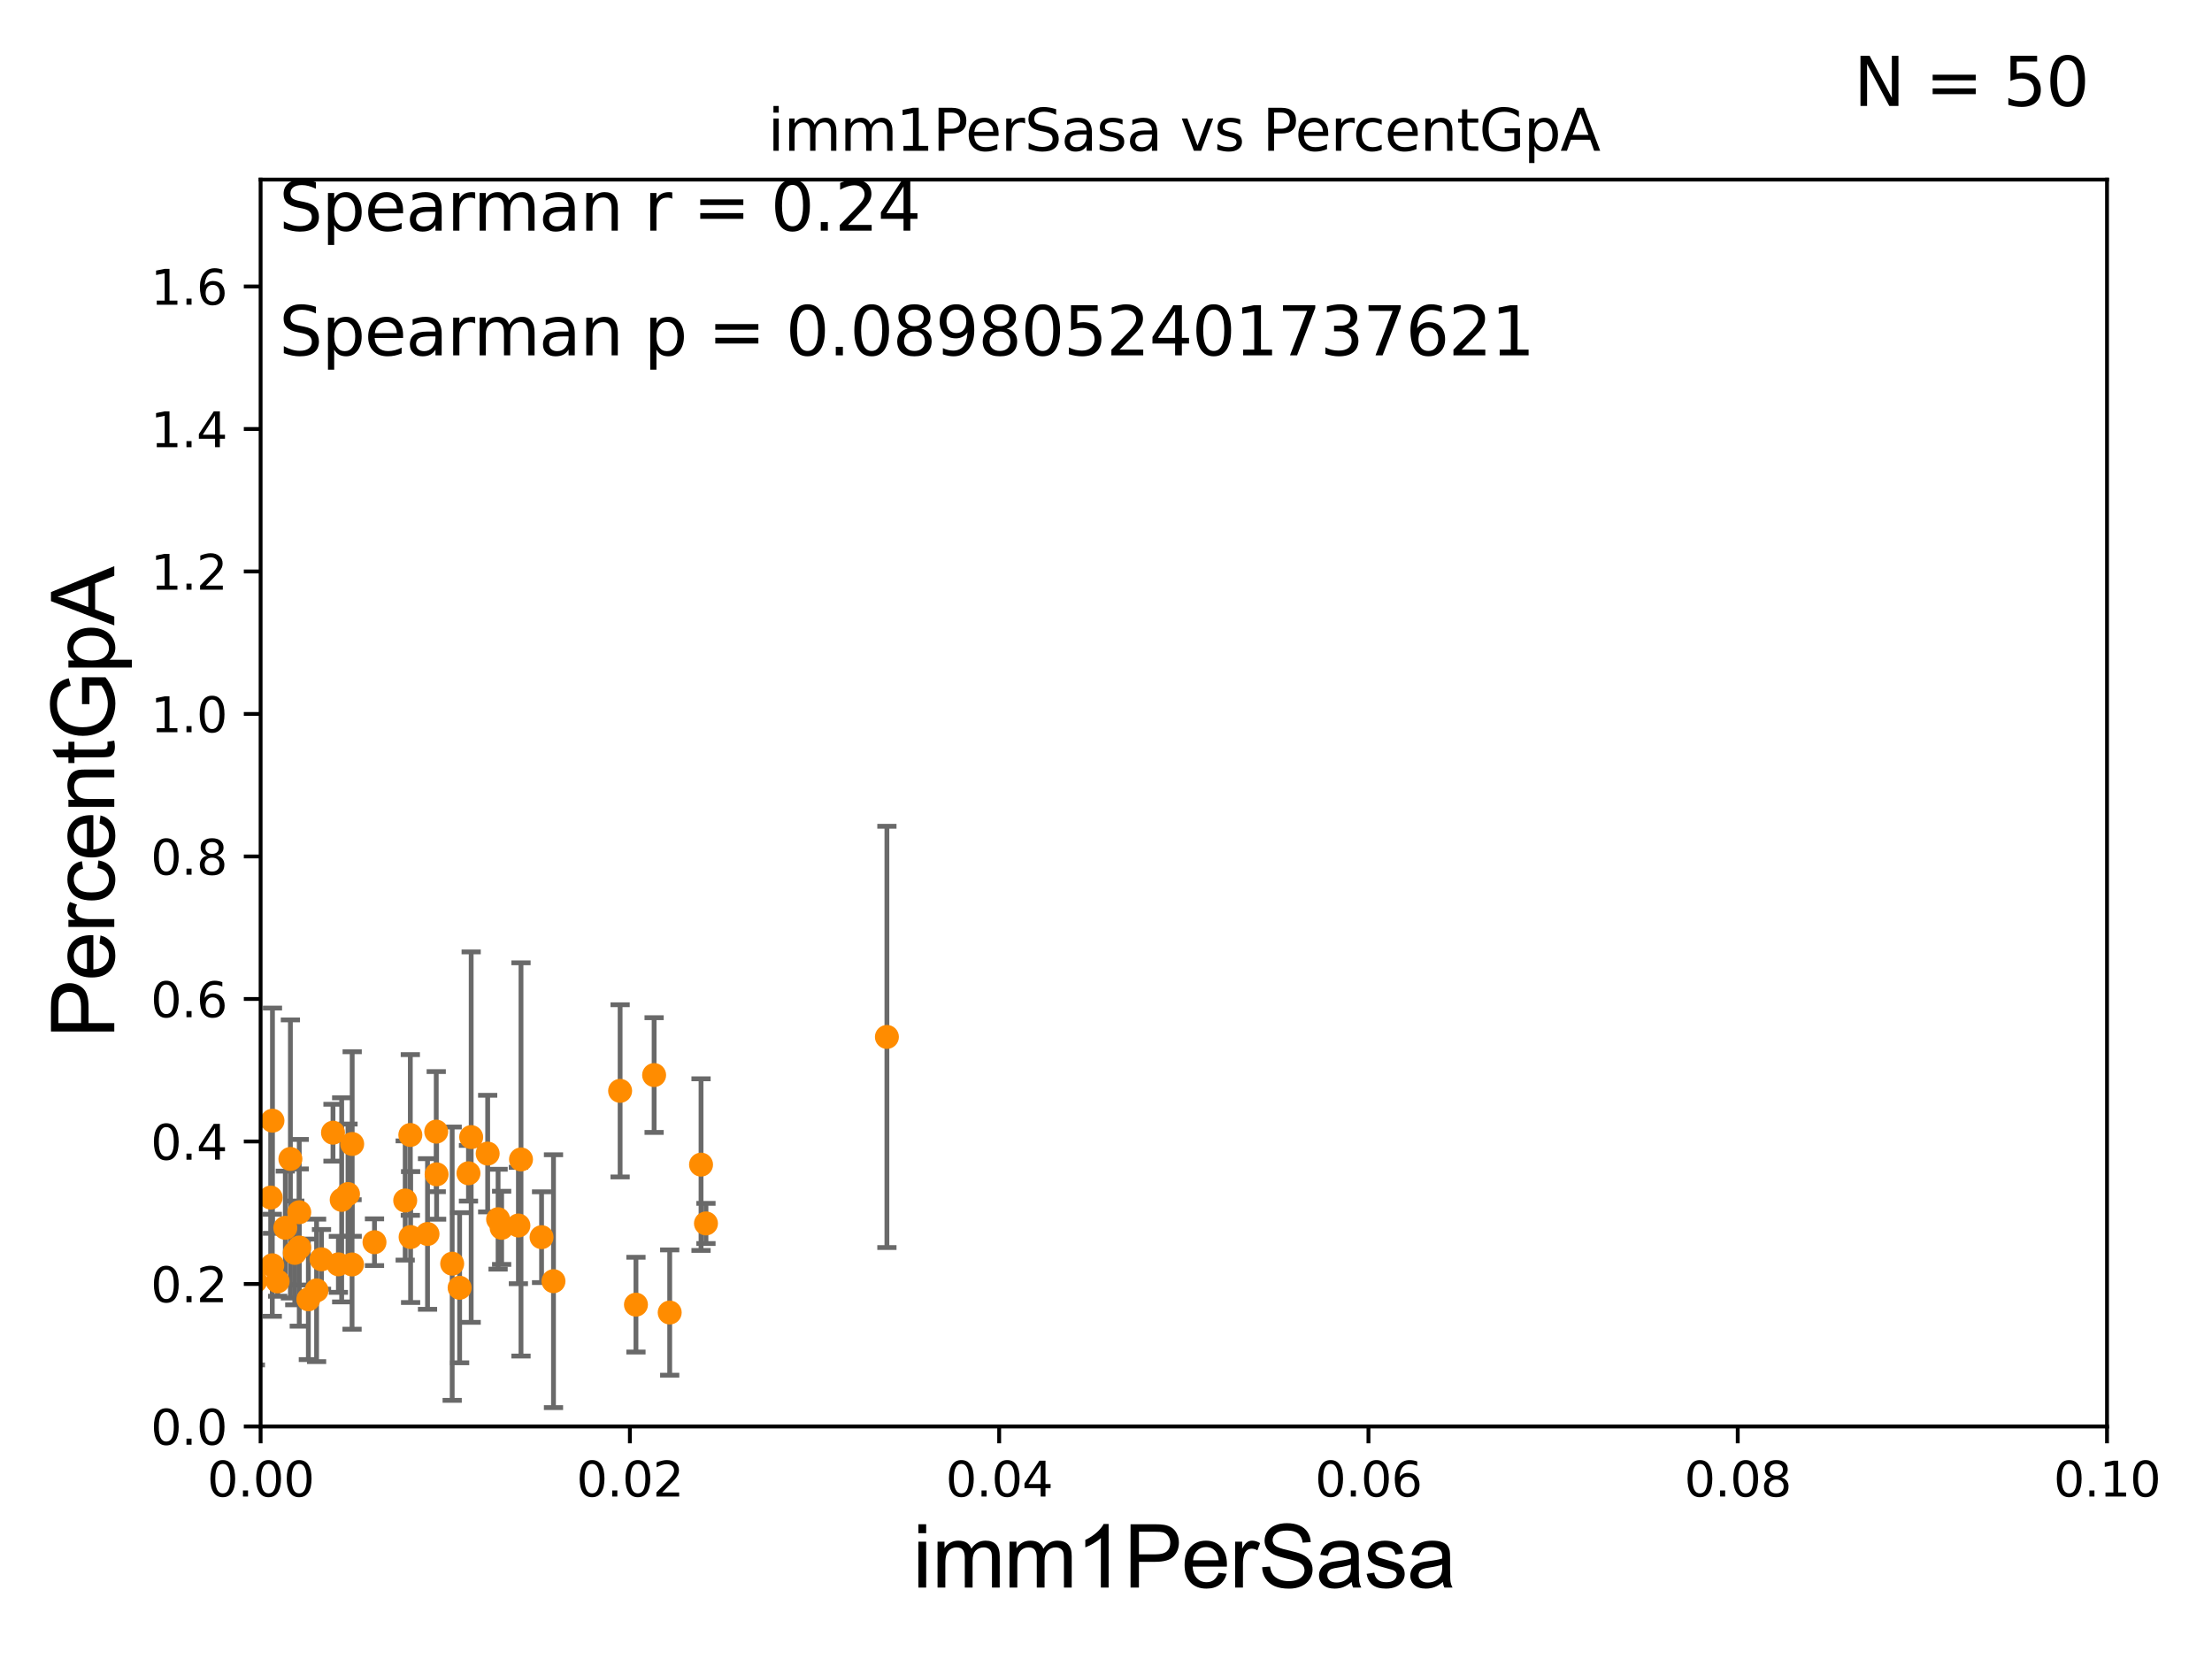<?xml version="1.0" encoding="utf-8" standalone="no"?>
<!DOCTYPE svg PUBLIC "-//W3C//DTD SVG 1.1//EN"
  "http://www.w3.org/Graphics/SVG/1.1/DTD/svg11.dtd">
<svg xmlns:xlink="http://www.w3.org/1999/xlink" width="460.8pt" height="345.6pt" viewBox="0 0 460.8 345.6" xmlns="http://www.w3.org/2000/svg" version="1.1">
 <defs>
  <style type="text/css">*{stroke-linejoin: round; stroke-linecap: butt}</style>
 </defs>
 <g id="figure_1">
  <g id="patch_1">
   <path d="M 0 345.6 
L 460.8 345.6 
L 460.8 0 
L 0 0 
z
" style="fill: #ffffff"/>
  </g>
  <g id="axes_1">
   <g id="patch_2">
    <path d="M 54.29 297.16 
L 438.93 297.16 
L 438.93 37.411 
L 54.29 37.411 
z
" style="fill: #ffffff"/>
   </g>
   <g id="PathCollection_1">
    <defs>
     <path id="me526d79bc1" d="M 0 1.118 
C 0.297 1.118 0.581 1 0.791 0.791 
C 1 0.581 1.118 0.297 1.118 0 
C 1.118 -0.297 1 -0.581 0.791 -0.791 
C 0.581 -1 0.297 -1.118 0 -1.118 
C -0.297 -1.118 -0.581 -1 -0.791 -0.791 
C -1 -0.581 -1.118 -0.297 -1.118 0 
C -1.118 0.297 -1 0.581 -0.791 0.791 
C -0.581 1 -0.297 1.118 0 1.118 
z
" style="stroke: #ff8c00"/>
    </defs>
    <g clip-path="url(#p52e0681079)">
     <use xlink:href="#me526d79bc1" x="73.341" y="263.409" style="fill: #ff8c00; stroke: #ff8c00"/>
     <use xlink:href="#me526d79bc1" x="146.039" y="242.612" style="fill: #ff8c00; stroke: #ff8c00"/>
     <use xlink:href="#me526d79bc1" x="139.511" y="273.424" style="fill: #ff8c00; stroke: #ff8c00"/>
     <use xlink:href="#me526d79bc1" x="95.75" y="268.263" style="fill: #ff8c00; stroke: #ff8c00"/>
     <use xlink:href="#me526d79bc1" x="147.065" y="254.865" style="fill: #ff8c00; stroke: #ff8c00"/>
     <use xlink:href="#me526d79bc1" x="85.535" y="257.701" style="fill: #ff8c00; stroke: #ff8c00"/>
     <use xlink:href="#me526d79bc1" x="129.182" y="227.243" style="fill: #ff8c00; stroke: #ff8c00"/>
     <use xlink:href="#me526d79bc1" x="136.264" y="223.955" style="fill: #ff8c00; stroke: #ff8c00"/>
     <use xlink:href="#me526d79bc1" x="112.818" y="257.728" style="fill: #ff8c00; stroke: #ff8c00"/>
     <use xlink:href="#me526d79bc1" x="107.992" y="255.294" style="fill: #ff8c00; stroke: #ff8c00"/>
     <use xlink:href="#me526d79bc1" x="104.501" y="255.778" style="fill: #ff8c00; stroke: #ff8c00"/>
     <use xlink:href="#me526d79bc1" x="132.481" y="271.784" style="fill: #ff8c00; stroke: #ff8c00"/>
     <use xlink:href="#me526d79bc1" x="101.591" y="240.315" style="fill: #ff8c00; stroke: #ff8c00"/>
     <use xlink:href="#me526d79bc1" x="90.954" y="244.636" style="fill: #ff8c00; stroke: #ff8c00"/>
     <use xlink:href="#me526d79bc1" x="184.758" y="216.01" style="fill: #ff8c00; stroke: #ff8c00"/>
     <use xlink:href="#me526d79bc1" x="85.479" y="236.438" style="fill: #ff8c00; stroke: #ff8c00"/>
     <use xlink:href="#me526d79bc1" x="73.367" y="238.315" style="fill: #ff8c00; stroke: #ff8c00"/>
     <use xlink:href="#me526d79bc1" x="65.95" y="268.808" style="fill: #ff8c00; stroke: #ff8c00"/>
     <use xlink:href="#me526d79bc1" x="66.974" y="262.338" style="fill: #ff8c00; stroke: #ff8c00"/>
     <use xlink:href="#me526d79bc1" x="53.199" y="266.898" style="fill: #ff8c00; stroke: #ff8c00"/>
     <use xlink:href="#me526d79bc1" x="89.061" y="257.063" style="fill: #ff8c00; stroke: #ff8c00"/>
     <use xlink:href="#me526d79bc1" x="84.411" y="250.087" style="fill: #ff8c00; stroke: #ff8c00"/>
     <use xlink:href="#me526d79bc1" x="56.387" y="249.472" style="fill: #ff8c00; stroke: #ff8c00"/>
     <use xlink:href="#me526d79bc1" x="64.235" y="270.673" style="fill: #ff8c00; stroke: #ff8c00"/>
     <use xlink:href="#me526d79bc1" x="78.013" y="258.775" style="fill: #ff8c00; stroke: #ff8c00"/>
     <use xlink:href="#me526d79bc1" x="103.762" y="253.982" style="fill: #ff8c00; stroke: #ff8c00"/>
     <use xlink:href="#me526d79bc1" x="51.763" y="261.073" style="fill: #ff8c00; stroke: #ff8c00"/>
     <use xlink:href="#me526d79bc1" x="50.671" y="265.953" style="fill: #ff8c00; stroke: #ff8c00"/>
     <use xlink:href="#me526d79bc1" x="108.535" y="241.53" style="fill: #ff8c00; stroke: #ff8c00"/>
     <use xlink:href="#me526d79bc1" x="57.843" y="266.934" style="fill: #ff8c00; stroke: #ff8c00"/>
     <use xlink:href="#me526d79bc1" x="42.654" y="256.614" style="fill: #ff8c00; stroke: #ff8c00"/>
     <use xlink:href="#me526d79bc1" x="115.302" y="266.894" style="fill: #ff8c00; stroke: #ff8c00"/>
     <use xlink:href="#me526d79bc1" x="60.496" y="241.432" style="fill: #ff8c00; stroke: #ff8c00"/>
     <use xlink:href="#me526d79bc1" x="97.591" y="244.413" style="fill: #ff8c00; stroke: #ff8c00"/>
     <use xlink:href="#me526d79bc1" x="61.405" y="261.002" style="fill: #ff8c00; stroke: #ff8c00"/>
     <use xlink:href="#me526d79bc1" x="72.495" y="248.742" style="fill: #ff8c00; stroke: #ff8c00"/>
     <use xlink:href="#me526d79bc1" x="51.821" y="243.11" style="fill: #ff8c00; stroke: #ff8c00"/>
     <use xlink:href="#me526d79bc1" x="94.199" y="263.249" style="fill: #ff8c00; stroke: #ff8c00"/>
     <use xlink:href="#me526d79bc1" x="34.38" y="255.321" style="fill: #ff8c00; stroke: #ff8c00"/>
     <use xlink:href="#me526d79bc1" x="70.493" y="263.384" style="fill: #ff8c00; stroke: #ff8c00"/>
     <use xlink:href="#me526d79bc1" x="38.828" y="265.912" style="fill: #ff8c00; stroke: #ff8c00"/>
     <use xlink:href="#me526d79bc1" x="62.34" y="252.533" style="fill: #ff8c00; stroke: #ff8c00"/>
     <use xlink:href="#me526d79bc1" x="56.722" y="263.577" style="fill: #ff8c00; stroke: #ff8c00"/>
     <use xlink:href="#me526d79bc1" x="71.179" y="249.955" style="fill: #ff8c00; stroke: #ff8c00"/>
     <use xlink:href="#me526d79bc1" x="59.439" y="255.774" style="fill: #ff8c00; stroke: #ff8c00"/>
     <use xlink:href="#me526d79bc1" x="90.876" y="235.74" style="fill: #ff8c00; stroke: #ff8c00"/>
     <use xlink:href="#me526d79bc1" x="62.345" y="259.885" style="fill: #ff8c00; stroke: #ff8c00"/>
     <use xlink:href="#me526d79bc1" x="69.369" y="235.96" style="fill: #ff8c00; stroke: #ff8c00"/>
     <use xlink:href="#me526d79bc1" x="98.155" y="236.878" style="fill: #ff8c00; stroke: #ff8c00"/>
     <use xlink:href="#me526d79bc1" x="56.76" y="233.459" style="fill: #ff8c00; stroke: #ff8c00"/>
    </g>
   </g>
   <g id="matplotlib.axis_1">
    <g id="xtick_1">
     <g id="line2d_1">
      <defs>
       <path id="m7f3e1b11db" d="M 0 0 
L 0 3.5 
" style="stroke: #000000; stroke-width: 0.8"/>
      </defs>
      <g>
       <use xlink:href="#m7f3e1b11db" x="54.29" y="297.16" style="stroke: #000000; stroke-width: 0.8"/>
      </g>
     </g>
     <g id="text_1">
      <!-- 0.00 -->
      <g transform="translate(43.157 311.758)scale(0.1 -0.1)">
       <defs>
        <path id="DejaVuSans-30" d="M 2034 4250 
Q 1547 4250 1301 3770 
Q 1056 3291 1056 2328 
Q 1056 1369 1301 889 
Q 1547 409 2034 409 
Q 2525 409 2770 889 
Q 3016 1369 3016 2328 
Q 3016 3291 2770 3770 
Q 2525 4250 2034 4250 
z
M 2034 4750 
Q 2819 4750 3233 4129 
Q 3647 3509 3647 2328 
Q 3647 1150 3233 529 
Q 2819 -91 2034 -91 
Q 1250 -91 836 529 
Q 422 1150 422 2328 
Q 422 3509 836 4129 
Q 1250 4750 2034 4750 
z
" transform="scale(0.016)"/>
        <path id="DejaVuSans-2e" d="M 684 794 
L 1344 794 
L 1344 0 
L 684 0 
L 684 794 
z
" transform="scale(0.016)"/>
       </defs>
       <use xlink:href="#DejaVuSans-30"/>
       <use xlink:href="#DejaVuSans-2e" x="63.623"/>
       <use xlink:href="#DejaVuSans-30" x="95.41"/>
       <use xlink:href="#DejaVuSans-30" x="159.033"/>
      </g>
     </g>
    </g>
    <g id="xtick_2">
     <g id="line2d_2">
      <g>
       <use xlink:href="#m7f3e1b11db" x="131.218" y="297.16" style="stroke: #000000; stroke-width: 0.8"/>
      </g>
     </g>
     <g id="text_2">
      <!-- 0.02 -->
      <g transform="translate(120.085 311.758)scale(0.1 -0.1)">
       <defs>
        <path id="DejaVuSans-32" d="M 1228 531 
L 3431 531 
L 3431 0 
L 469 0 
L 469 531 
Q 828 903 1448 1529 
Q 2069 2156 2228 2338 
Q 2531 2678 2651 2914 
Q 2772 3150 2772 3378 
Q 2772 3750 2511 3984 
Q 2250 4219 1831 4219 
Q 1534 4219 1204 4116 
Q 875 4013 500 3803 
L 500 4441 
Q 881 4594 1212 4672 
Q 1544 4750 1819 4750 
Q 2544 4750 2975 4387 
Q 3406 4025 3406 3419 
Q 3406 3131 3298 2873 
Q 3191 2616 2906 2266 
Q 2828 2175 2409 1742 
Q 1991 1309 1228 531 
z
" transform="scale(0.016)"/>
       </defs>
       <use xlink:href="#DejaVuSans-30"/>
       <use xlink:href="#DejaVuSans-2e" x="63.623"/>
       <use xlink:href="#DejaVuSans-30" x="95.41"/>
       <use xlink:href="#DejaVuSans-32" x="159.033"/>
      </g>
     </g>
    </g>
    <g id="xtick_3">
     <g id="line2d_3">
      <g>
       <use xlink:href="#m7f3e1b11db" x="208.146" y="297.16" style="stroke: #000000; stroke-width: 0.8"/>
      </g>
     </g>
     <g id="text_3">
      <!-- 0.04 -->
      <g transform="translate(197.013 311.758)scale(0.1 -0.1)">
       <defs>
        <path id="DejaVuSans-34" d="M 2419 4116 
L 825 1625 
L 2419 1625 
L 2419 4116 
z
M 2253 4666 
L 3047 4666 
L 3047 1625 
L 3713 1625 
L 3713 1100 
L 3047 1100 
L 3047 0 
L 2419 0 
L 2419 1100 
L 313 1100 
L 313 1709 
L 2253 4666 
z
" transform="scale(0.016)"/>
       </defs>
       <use xlink:href="#DejaVuSans-30"/>
       <use xlink:href="#DejaVuSans-2e" x="63.623"/>
       <use xlink:href="#DejaVuSans-30" x="95.41"/>
       <use xlink:href="#DejaVuSans-34" x="159.033"/>
      </g>
     </g>
    </g>
    <g id="xtick_4">
     <g id="line2d_4">
      <g>
       <use xlink:href="#m7f3e1b11db" x="285.074" y="297.16" style="stroke: #000000; stroke-width: 0.8"/>
      </g>
     </g>
     <g id="text_4">
      <!-- 0.06 -->
      <g transform="translate(273.941 311.758)scale(0.1 -0.1)">
       <defs>
        <path id="DejaVuSans-36" d="M 2113 2584 
Q 1688 2584 1439 2293 
Q 1191 2003 1191 1497 
Q 1191 994 1439 701 
Q 1688 409 2113 409 
Q 2538 409 2786 701 
Q 3034 994 3034 1497 
Q 3034 2003 2786 2293 
Q 2538 2584 2113 2584 
z
M 3366 4563 
L 3366 3988 
Q 3128 4100 2886 4159 
Q 2644 4219 2406 4219 
Q 1781 4219 1451 3797 
Q 1122 3375 1075 2522 
Q 1259 2794 1537 2939 
Q 1816 3084 2150 3084 
Q 2853 3084 3261 2657 
Q 3669 2231 3669 1497 
Q 3669 778 3244 343 
Q 2819 -91 2113 -91 
Q 1303 -91 875 529 
Q 447 1150 447 2328 
Q 447 3434 972 4092 
Q 1497 4750 2381 4750 
Q 2619 4750 2861 4703 
Q 3103 4656 3366 4563 
z
" transform="scale(0.016)"/>
       </defs>
       <use xlink:href="#DejaVuSans-30"/>
       <use xlink:href="#DejaVuSans-2e" x="63.623"/>
       <use xlink:href="#DejaVuSans-30" x="95.41"/>
       <use xlink:href="#DejaVuSans-36" x="159.033"/>
      </g>
     </g>
    </g>
    <g id="xtick_5">
     <g id="line2d_5">
      <g>
       <use xlink:href="#m7f3e1b11db" x="362.002" y="297.16" style="stroke: #000000; stroke-width: 0.8"/>
      </g>
     </g>
     <g id="text_5">
      <!-- 0.08 -->
      <g transform="translate(350.869 311.758)scale(0.1 -0.1)">
       <defs>
        <path id="DejaVuSans-38" d="M 2034 2216 
Q 1584 2216 1326 1975 
Q 1069 1734 1069 1313 
Q 1069 891 1326 650 
Q 1584 409 2034 409 
Q 2484 409 2743 651 
Q 3003 894 3003 1313 
Q 3003 1734 2745 1975 
Q 2488 2216 2034 2216 
z
M 1403 2484 
Q 997 2584 770 2862 
Q 544 3141 544 3541 
Q 544 4100 942 4425 
Q 1341 4750 2034 4750 
Q 2731 4750 3128 4425 
Q 3525 4100 3525 3541 
Q 3525 3141 3298 2862 
Q 3072 2584 2669 2484 
Q 3125 2378 3379 2068 
Q 3634 1759 3634 1313 
Q 3634 634 3220 271 
Q 2806 -91 2034 -91 
Q 1263 -91 848 271 
Q 434 634 434 1313 
Q 434 1759 690 2068 
Q 947 2378 1403 2484 
z
M 1172 3481 
Q 1172 3119 1398 2916 
Q 1625 2713 2034 2713 
Q 2441 2713 2670 2916 
Q 2900 3119 2900 3481 
Q 2900 3844 2670 4047 
Q 2441 4250 2034 4250 
Q 1625 4250 1398 4047 
Q 1172 3844 1172 3481 
z
" transform="scale(0.016)"/>
       </defs>
       <use xlink:href="#DejaVuSans-30"/>
       <use xlink:href="#DejaVuSans-2e" x="63.623"/>
       <use xlink:href="#DejaVuSans-30" x="95.41"/>
       <use xlink:href="#DejaVuSans-38" x="159.033"/>
      </g>
     </g>
    </g>
    <g id="xtick_6">
     <g id="line2d_6">
      <g>
       <use xlink:href="#m7f3e1b11db" x="438.93" y="297.16" style="stroke: #000000; stroke-width: 0.8"/>
      </g>
     </g>
     <g id="text_6">
      <!-- 0.10 -->
      <g transform="translate(427.797 311.758)scale(0.1 -0.1)">
       <defs>
        <path id="DejaVuSans-31" d="M 794 531 
L 1825 531 
L 1825 4091 
L 703 3866 
L 703 4441 
L 1819 4666 
L 2450 4666 
L 2450 531 
L 3481 531 
L 3481 0 
L 794 0 
L 794 531 
z
" transform="scale(0.016)"/>
       </defs>
       <use xlink:href="#DejaVuSans-30"/>
       <use xlink:href="#DejaVuSans-2e" x="63.623"/>
       <use xlink:href="#DejaVuSans-31" x="95.41"/>
       <use xlink:href="#DejaVuSans-30" x="159.033"/>
      </g>
     </g>
    </g>
    <g id="text_7">
     <!-- imm1PerSasa -->
     <g transform="translate(190.094 330.722)scale(0.18 -0.18)">
      <defs>
       <path id="ArialMT-69" d="M 425 3934 
L 425 4581 
L 988 4581 
L 988 3934 
L 425 3934 
z
M 425 0 
L 425 3319 
L 988 3319 
L 988 0 
L 425 0 
z
" transform="scale(0.016)"/>
       <path id="ArialMT-6d" d="M 422 0 
L 422 3319 
L 925 3319 
L 925 2853 
Q 1081 3097 1340 3245 
Q 1600 3394 1931 3394 
Q 2300 3394 2536 3241 
Q 2772 3088 2869 2813 
Q 3263 3394 3894 3394 
Q 4388 3394 4653 3120 
Q 4919 2847 4919 2278 
L 4919 0 
L 4359 0 
L 4359 2091 
Q 4359 2428 4304 2576 
Q 4250 2725 4106 2815 
Q 3963 2906 3769 2906 
Q 3419 2906 3187 2673 
Q 2956 2441 2956 1928 
L 2956 0 
L 2394 0 
L 2394 2156 
Q 2394 2531 2256 2718 
Q 2119 2906 1806 2906 
Q 1569 2906 1367 2781 
Q 1166 2656 1075 2415 
Q 984 2175 984 1722 
L 984 0 
L 422 0 
z
" transform="scale(0.016)"/>
       <path id="ArialMT-31" d="M 2384 0 
L 1822 0 
L 1822 3584 
Q 1619 3391 1289 3197 
Q 959 3003 697 2906 
L 697 3450 
Q 1169 3672 1522 3987 
Q 1875 4303 2022 4600 
L 2384 4600 
L 2384 0 
z
" transform="scale(0.016)"/>
       <path id="ArialMT-50" d="M 494 0 
L 494 4581 
L 2222 4581 
Q 2678 4581 2919 4538 
Q 3256 4481 3484 4323 
Q 3713 4166 3852 3881 
Q 3991 3597 3991 3256 
Q 3991 2672 3619 2267 
Q 3247 1863 2275 1863 
L 1100 1863 
L 1100 0 
L 494 0 
z
M 1100 2403 
L 2284 2403 
Q 2872 2403 3119 2622 
Q 3366 2841 3366 3238 
Q 3366 3525 3220 3729 
Q 3075 3934 2838 4000 
Q 2684 4041 2272 4041 
L 1100 4041 
L 1100 2403 
z
" transform="scale(0.016)"/>
       <path id="ArialMT-65" d="M 2694 1069 
L 3275 997 
Q 3138 488 2766 206 
Q 2394 -75 1816 -75 
Q 1088 -75 661 373 
Q 234 822 234 1631 
Q 234 2469 665 2931 
Q 1097 3394 1784 3394 
Q 2450 3394 2872 2941 
Q 3294 2488 3294 1666 
Q 3294 1616 3291 1516 
L 816 1516 
Q 847 969 1125 678 
Q 1403 388 1819 388 
Q 2128 388 2347 550 
Q 2566 713 2694 1069 
z
M 847 1978 
L 2700 1978 
Q 2663 2397 2488 2606 
Q 2219 2931 1791 2931 
Q 1403 2931 1139 2672 
Q 875 2413 847 1978 
z
" transform="scale(0.016)"/>
       <path id="ArialMT-72" d="M 416 0 
L 416 3319 
L 922 3319 
L 922 2816 
Q 1116 3169 1280 3281 
Q 1444 3394 1641 3394 
Q 1925 3394 2219 3213 
L 2025 2691 
Q 1819 2813 1613 2813 
Q 1428 2813 1281 2702 
Q 1134 2591 1072 2394 
Q 978 2094 978 1738 
L 978 0 
L 416 0 
z
" transform="scale(0.016)"/>
       <path id="ArialMT-53" d="M 288 1472 
L 859 1522 
Q 900 1178 1048 958 
Q 1197 738 1509 602 
Q 1822 466 2213 466 
Q 2559 466 2825 569 
Q 3091 672 3220 851 
Q 3350 1031 3350 1244 
Q 3350 1459 3225 1620 
Q 3100 1781 2813 1891 
Q 2628 1963 1997 2114 
Q 1366 2266 1113 2400 
Q 784 2572 623 2826 
Q 463 3081 463 3397 
Q 463 3744 659 4045 
Q 856 4347 1234 4503 
Q 1613 4659 2075 4659 
Q 2584 4659 2973 4495 
Q 3363 4331 3572 4012 
Q 3781 3694 3797 3291 
L 3216 3247 
Q 3169 3681 2898 3903 
Q 2628 4125 2100 4125 
Q 1550 4125 1298 3923 
Q 1047 3722 1047 3438 
Q 1047 3191 1225 3031 
Q 1400 2872 2139 2705 
Q 2878 2538 3153 2413 
Q 3553 2228 3743 1945 
Q 3934 1663 3934 1294 
Q 3934 928 3725 604 
Q 3516 281 3123 101 
Q 2731 -78 2241 -78 
Q 1619 -78 1198 103 
Q 778 284 539 648 
Q 300 1013 288 1472 
z
" transform="scale(0.016)"/>
       <path id="ArialMT-61" d="M 2588 409 
Q 2275 144 1986 34 
Q 1697 -75 1366 -75 
Q 819 -75 525 192 
Q 231 459 231 875 
Q 231 1119 342 1320 
Q 453 1522 633 1644 
Q 813 1766 1038 1828 
Q 1203 1872 1538 1913 
Q 2219 1994 2541 2106 
Q 2544 2222 2544 2253 
Q 2544 2597 2384 2738 
Q 2169 2928 1744 2928 
Q 1347 2928 1158 2789 
Q 969 2650 878 2297 
L 328 2372 
Q 403 2725 575 2942 
Q 747 3159 1072 3276 
Q 1397 3394 1825 3394 
Q 2250 3394 2515 3294 
Q 2781 3194 2906 3042 
Q 3031 2891 3081 2659 
Q 3109 2516 3109 2141 
L 3109 1391 
Q 3109 606 3145 398 
Q 3181 191 3288 0 
L 2700 0 
Q 2613 175 2588 409 
z
M 2541 1666 
Q 2234 1541 1622 1453 
Q 1275 1403 1131 1340 
Q 988 1278 909 1158 
Q 831 1038 831 891 
Q 831 666 1001 516 
Q 1172 366 1500 366 
Q 1825 366 2078 508 
Q 2331 650 2450 897 
Q 2541 1088 2541 1459 
L 2541 1666 
z
" transform="scale(0.016)"/>
       <path id="ArialMT-73" d="M 197 991 
L 753 1078 
Q 800 744 1014 566 
Q 1228 388 1613 388 
Q 2000 388 2187 545 
Q 2375 703 2375 916 
Q 2375 1106 2209 1216 
Q 2094 1291 1634 1406 
Q 1016 1563 777 1677 
Q 538 1791 414 1992 
Q 291 2194 291 2438 
Q 291 2659 392 2848 
Q 494 3038 669 3163 
Q 800 3259 1026 3326 
Q 1253 3394 1513 3394 
Q 1903 3394 2198 3281 
Q 2494 3169 2634 2976 
Q 2775 2784 2828 2463 
L 2278 2388 
Q 2241 2644 2061 2787 
Q 1881 2931 1553 2931 
Q 1166 2931 1000 2803 
Q 834 2675 834 2503 
Q 834 2394 903 2306 
Q 972 2216 1119 2156 
Q 1203 2125 1616 2013 
Q 2213 1853 2448 1751 
Q 2684 1650 2818 1456 
Q 2953 1263 2953 975 
Q 2953 694 2789 445 
Q 2625 197 2315 61 
Q 2006 -75 1616 -75 
Q 969 -75 630 194 
Q 291 463 197 991 
z
" transform="scale(0.016)"/>
      </defs>
      <use xlink:href="#ArialMT-69"/>
      <use xlink:href="#ArialMT-6d" x="22.217"/>
      <use xlink:href="#ArialMT-6d" x="105.518"/>
      <use xlink:href="#ArialMT-31" x="188.818"/>
      <use xlink:href="#ArialMT-50" x="244.434"/>
      <use xlink:href="#ArialMT-65" x="311.133"/>
      <use xlink:href="#ArialMT-72" x="366.748"/>
      <use xlink:href="#ArialMT-53" x="400.049"/>
      <use xlink:href="#ArialMT-61" x="466.748"/>
      <use xlink:href="#ArialMT-73" x="522.363"/>
      <use xlink:href="#ArialMT-61" x="572.363"/>
     </g>
    </g>
   </g>
   <g id="matplotlib.axis_2">
    <g id="ytick_1">
     <g id="line2d_7">
      <defs>
       <path id="md131e4b733" d="M 0 0 
L -3.5 0 
" style="stroke: #000000; stroke-width: 0.8"/>
      </defs>
      <g>
       <use xlink:href="#md131e4b733" x="54.29" y="297.16" style="stroke: #000000; stroke-width: 0.8"/>
      </g>
     </g>
     <g id="text_8">
      <!-- 0.0 -->
      <g transform="translate(31.387 300.959)scale(0.1 -0.1)">
       <use xlink:href="#DejaVuSans-30"/>
       <use xlink:href="#DejaVuSans-2e" x="63.623"/>
       <use xlink:href="#DejaVuSans-30" x="95.41"/>
      </g>
     </g>
    </g>
    <g id="ytick_2">
     <g id="line2d_8">
      <g>
       <use xlink:href="#md131e4b733" x="54.29" y="267.474" style="stroke: #000000; stroke-width: 0.8"/>
      </g>
     </g>
     <g id="text_9">
      <!-- 0.2 -->
      <g transform="translate(31.387 271.274)scale(0.1 -0.1)">
       <use xlink:href="#DejaVuSans-30"/>
       <use xlink:href="#DejaVuSans-2e" x="63.623"/>
       <use xlink:href="#DejaVuSans-32" x="95.41"/>
      </g>
     </g>
    </g>
    <g id="ytick_3">
     <g id="line2d_9">
      <g>
       <use xlink:href="#md131e4b733" x="54.29" y="237.789" style="stroke: #000000; stroke-width: 0.8"/>
      </g>
     </g>
     <g id="text_10">
      <!-- 0.4 -->
      <g transform="translate(31.387 241.588)scale(0.1 -0.1)">
       <use xlink:href="#DejaVuSans-30"/>
       <use xlink:href="#DejaVuSans-2e" x="63.623"/>
       <use xlink:href="#DejaVuSans-34" x="95.41"/>
      </g>
     </g>
    </g>
    <g id="ytick_4">
     <g id="line2d_10">
      <g>
       <use xlink:href="#md131e4b733" x="54.29" y="208.103" style="stroke: #000000; stroke-width: 0.8"/>
      </g>
     </g>
     <g id="text_11">
      <!-- 0.6 -->
      <g transform="translate(31.387 211.902)scale(0.1 -0.1)">
       <use xlink:href="#DejaVuSans-30"/>
       <use xlink:href="#DejaVuSans-2e" x="63.623"/>
       <use xlink:href="#DejaVuSans-36" x="95.41"/>
      </g>
     </g>
    </g>
    <g id="ytick_5">
     <g id="line2d_11">
      <g>
       <use xlink:href="#md131e4b733" x="54.29" y="178.418" style="stroke: #000000; stroke-width: 0.8"/>
      </g>
     </g>
     <g id="text_12">
      <!-- 0.8 -->
      <g transform="translate(31.387 182.217)scale(0.1 -0.1)">
       <use xlink:href="#DejaVuSans-30"/>
       <use xlink:href="#DejaVuSans-2e" x="63.623"/>
       <use xlink:href="#DejaVuSans-38" x="95.41"/>
      </g>
     </g>
    </g>
    <g id="ytick_6">
     <g id="line2d_12">
      <g>
       <use xlink:href="#md131e4b733" x="54.29" y="148.732" style="stroke: #000000; stroke-width: 0.8"/>
      </g>
     </g>
     <g id="text_13">
      <!-- 1.0 -->
      <g transform="translate(31.387 152.531)scale(0.1 -0.1)">
       <use xlink:href="#DejaVuSans-31"/>
       <use xlink:href="#DejaVuSans-2e" x="63.623"/>
       <use xlink:href="#DejaVuSans-30" x="95.41"/>
      </g>
     </g>
    </g>
    <g id="ytick_7">
     <g id="line2d_13">
      <g>
       <use xlink:href="#md131e4b733" x="54.29" y="119.047" style="stroke: #000000; stroke-width: 0.8"/>
      </g>
     </g>
     <g id="text_14">
      <!-- 1.2 -->
      <g transform="translate(31.387 122.846)scale(0.1 -0.1)">
       <use xlink:href="#DejaVuSans-31"/>
       <use xlink:href="#DejaVuSans-2e" x="63.623"/>
       <use xlink:href="#DejaVuSans-32" x="95.41"/>
      </g>
     </g>
    </g>
    <g id="ytick_8">
     <g id="line2d_14">
      <g>
       <use xlink:href="#md131e4b733" x="54.29" y="89.361" style="stroke: #000000; stroke-width: 0.8"/>
      </g>
     </g>
     <g id="text_15">
      <!-- 1.4 -->
      <g transform="translate(31.387 93.16)scale(0.1 -0.1)">
       <use xlink:href="#DejaVuSans-31"/>
       <use xlink:href="#DejaVuSans-2e" x="63.623"/>
       <use xlink:href="#DejaVuSans-34" x="95.41"/>
      </g>
     </g>
    </g>
    <g id="ytick_9">
     <g id="line2d_15">
      <g>
       <use xlink:href="#md131e4b733" x="54.29" y="59.675" style="stroke: #000000; stroke-width: 0.8"/>
      </g>
     </g>
     <g id="text_16">
      <!-- 1.6 -->
      <g transform="translate(31.387 63.475)scale(0.1 -0.1)">
       <use xlink:href="#DejaVuSans-31"/>
       <use xlink:href="#DejaVuSans-2e" x="63.623"/>
       <use xlink:href="#DejaVuSans-36" x="95.41"/>
      </g>
     </g>
    </g>
    <g id="text_17">
     <!-- PercentGpA -->
     <g transform="translate(23.809 216.309)rotate(-90)scale(0.18 -0.18)">
      <defs>
       <path id="ArialMT-63" d="M 2588 1216 
L 3141 1144 
Q 3050 572 2676 248 
Q 2303 -75 1759 -75 
Q 1078 -75 664 370 
Q 250 816 250 1647 
Q 250 2184 428 2587 
Q 606 2991 970 3192 
Q 1334 3394 1763 3394 
Q 2303 3394 2647 3120 
Q 2991 2847 3088 2344 
L 2541 2259 
Q 2463 2594 2264 2762 
Q 2066 2931 1784 2931 
Q 1359 2931 1093 2626 
Q 828 2322 828 1663 
Q 828 994 1084 691 
Q 1341 388 1753 388 
Q 2084 388 2306 591 
Q 2528 794 2588 1216 
z
" transform="scale(0.016)"/>
       <path id="ArialMT-6e" d="M 422 0 
L 422 3319 
L 928 3319 
L 928 2847 
Q 1294 3394 1984 3394 
Q 2284 3394 2536 3286 
Q 2788 3178 2913 3003 
Q 3038 2828 3088 2588 
Q 3119 2431 3119 2041 
L 3119 0 
L 2556 0 
L 2556 2019 
Q 2556 2363 2490 2533 
Q 2425 2703 2258 2804 
Q 2091 2906 1866 2906 
Q 1506 2906 1245 2678 
Q 984 2450 984 1813 
L 984 0 
L 422 0 
z
" transform="scale(0.016)"/>
       <path id="ArialMT-74" d="M 1650 503 
L 1731 6 
Q 1494 -44 1306 -44 
Q 1000 -44 831 53 
Q 663 150 594 308 
Q 525 466 525 972 
L 525 2881 
L 113 2881 
L 113 3319 
L 525 3319 
L 525 4141 
L 1084 4478 
L 1084 3319 
L 1650 3319 
L 1650 2881 
L 1084 2881 
L 1084 941 
Q 1084 700 1114 631 
Q 1144 563 1211 522 
Q 1278 481 1403 481 
Q 1497 481 1650 503 
z
" transform="scale(0.016)"/>
       <path id="ArialMT-47" d="M 2638 1797 
L 2638 2334 
L 4578 2338 
L 4578 638 
Q 4131 281 3656 101 
Q 3181 -78 2681 -78 
Q 2006 -78 1454 211 
Q 903 500 622 1047 
Q 341 1594 341 2269 
Q 341 2938 620 3517 
Q 900 4097 1425 4378 
Q 1950 4659 2634 4659 
Q 3131 4659 3532 4498 
Q 3934 4338 4162 4050 
Q 4391 3763 4509 3300 
L 3963 3150 
Q 3859 3500 3706 3700 
Q 3553 3900 3268 4020 
Q 2984 4141 2638 4141 
Q 2222 4141 1919 4014 
Q 1616 3888 1430 3681 
Q 1244 3475 1141 3228 
Q 966 2803 966 2306 
Q 966 1694 1177 1281 
Q 1388 869 1791 669 
Q 2194 469 2647 469 
Q 3041 469 3416 620 
Q 3791 772 3984 944 
L 3984 1797 
L 2638 1797 
z
" transform="scale(0.016)"/>
       <path id="ArialMT-70" d="M 422 -1272 
L 422 3319 
L 934 3319 
L 934 2888 
Q 1116 3141 1344 3267 
Q 1572 3394 1897 3394 
Q 2322 3394 2647 3175 
Q 2972 2956 3137 2557 
Q 3303 2159 3303 1684 
Q 3303 1175 3120 767 
Q 2938 359 2589 142 
Q 2241 -75 1856 -75 
Q 1575 -75 1351 44 
Q 1128 163 984 344 
L 984 -1272 
L 422 -1272 
z
M 931 1641 
Q 931 1000 1190 694 
Q 1450 388 1819 388 
Q 2194 388 2461 705 
Q 2728 1022 2728 1688 
Q 2728 2322 2467 2637 
Q 2206 2953 1844 2953 
Q 1484 2953 1207 2617 
Q 931 2281 931 1641 
z
" transform="scale(0.016)"/>
       <path id="ArialMT-41" d="M -9 0 
L 1750 4581 
L 2403 4581 
L 4278 0 
L 3588 0 
L 3053 1388 
L 1138 1388 
L 634 0 
L -9 0 
z
M 1313 1881 
L 2866 1881 
L 2388 3150 
Q 2169 3728 2063 4100 
Q 1975 3659 1816 3225 
L 1313 1881 
z
" transform="scale(0.016)"/>
      </defs>
      <use xlink:href="#ArialMT-50"/>
      <use xlink:href="#ArialMT-65" x="66.699"/>
      <use xlink:href="#ArialMT-72" x="122.314"/>
      <use xlink:href="#ArialMT-63" x="155.615"/>
      <use xlink:href="#ArialMT-65" x="205.615"/>
      <use xlink:href="#ArialMT-6e" x="261.23"/>
      <use xlink:href="#ArialMT-74" x="316.846"/>
      <use xlink:href="#ArialMT-47" x="344.629"/>
      <use xlink:href="#ArialMT-70" x="422.412"/>
      <use xlink:href="#ArialMT-41" x="478.027"/>
     </g>
    </g>
   </g>
   <g id="LineCollection_1">
    <path d="M 73.341 276.896 
L 73.341 249.921 
" clip-path="url(#p52e0681079)" style="fill: none; stroke: #696969"/>
    <path d="M 146.039 260.49 
L 146.039 224.734 
" clip-path="url(#p52e0681079)" style="fill: none; stroke: #696969"/>
    <path d="M 139.511 286.472 
L 139.511 260.376 
" clip-path="url(#p52e0681079)" style="fill: none; stroke: #696969"/>
    <path d="M 95.75 283.899 
L 95.75 252.626 
" clip-path="url(#p52e0681079)" style="fill: none; stroke: #696969"/>
    <path d="M 147.065 259.047 
L 147.065 250.682 
" clip-path="url(#p52e0681079)" style="fill: none; stroke: #696969"/>
    <path d="M 85.535 271.339 
L 85.535 244.064 
" clip-path="url(#p52e0681079)" style="fill: none; stroke: #696969"/>
    <path d="M 129.182 245.176 
L 129.182 209.31 
" clip-path="url(#p52e0681079)" style="fill: none; stroke: #696969"/>
    <path d="M 136.264 235.904 
L 136.264 212.006 
" clip-path="url(#p52e0681079)" style="fill: none; stroke: #696969"/>
    <path d="M 112.818 267.181 
L 112.818 248.275 
" clip-path="url(#p52e0681079)" style="fill: none; stroke: #696969"/>
    <path d="M 107.992 267.418 
L 107.992 243.17 
" clip-path="url(#p52e0681079)" style="fill: none; stroke: #696969"/>
    <path d="M 104.501 263.397 
L 104.501 248.159 
" clip-path="url(#p52e0681079)" style="fill: none; stroke: #696969"/>
    <path d="M 132.481 281.654 
L 132.481 261.913 
" clip-path="url(#p52e0681079)" style="fill: none; stroke: #696969"/>
    <path d="M 101.591 252.463 
L 101.591 228.166 
" clip-path="url(#p52e0681079)" style="fill: none; stroke: #696969"/>
    <path d="M 90.954 253.98 
L 90.954 235.291 
" clip-path="url(#p52e0681079)" style="fill: none; stroke: #696969"/>
    <path d="M 184.758 259.888 
L 184.758 172.132 
" clip-path="url(#p52e0681079)" style="fill: none; stroke: #696969"/>
    <path d="M 85.479 253.179 
L 85.479 219.697 
" clip-path="url(#p52e0681079)" style="fill: none; stroke: #696969"/>
    <path d="M 73.367 257.536 
L 73.367 219.094 
" clip-path="url(#p52e0681079)" style="fill: none; stroke: #696969"/>
    <path d="M 65.95 283.648 
L 65.95 253.968 
" clip-path="url(#p52e0681079)" style="fill: none; stroke: #696969"/>
    <path d="M 66.974 268.545 
L 66.974 256.131 
" clip-path="url(#p52e0681079)" style="fill: none; stroke: #696969"/>
    <path d="M 53.199 284.341 
L 53.199 249.455 
" clip-path="url(#p52e0681079)" style="fill: none; stroke: #696969"/>
    <path d="M 89.061 272.751 
L 89.061 241.375 
" clip-path="url(#p52e0681079)" style="fill: none; stroke: #696969"/>
    <path d="M 84.411 262.503 
L 84.411 237.671 
" clip-path="url(#p52e0681079)" style="fill: none; stroke: #696969"/>
    <path d="M 56.387 264.561 
L 56.387 234.383 
" clip-path="url(#p52e0681079)" style="fill: none; stroke: #696969"/>
    <path d="M 64.235 283.226 
L 64.235 258.12 
" clip-path="url(#p52e0681079)" style="fill: none; stroke: #696969"/>
    <path d="M 78.013 263.643 
L 78.013 253.908 
" clip-path="url(#p52e0681079)" style="fill: none; stroke: #696969"/>
    <path d="M 103.762 264.386 
L 103.762 243.578 
" clip-path="url(#p52e0681079)" style="fill: none; stroke: #696969"/>
    <path d="M 51.763 275.305 
L 51.763 246.84 
" clip-path="url(#p52e0681079)" style="fill: none; stroke: #696969"/>
    <path d="M 50.671 285.99 
L 50.671 245.916 
" clip-path="url(#p52e0681079)" style="fill: none; stroke: #696969"/>
    <path d="M 108.535 282.49 
L 108.535 200.57 
" clip-path="url(#p52e0681079)" style="fill: none; stroke: #696969"/>
    <path d="M 57.843 270.03 
L 57.843 263.838 
" clip-path="url(#p52e0681079)" style="fill: none; stroke: #696969"/>
    <path d="M 42.654 268.051 
L 42.654 245.177 
" clip-path="url(#p52e0681079)" style="fill: none; stroke: #696969"/>
    <path d="M 115.302 293.23 
L 115.302 240.559 
" clip-path="url(#p52e0681079)" style="fill: none; stroke: #696969"/>
    <path d="M 60.496 270.397 
L 60.496 212.467 
" clip-path="url(#p52e0681079)" style="fill: none; stroke: #696969"/>
    <path d="M 97.591 250.208 
L 97.591 238.617 
" clip-path="url(#p52e0681079)" style="fill: none; stroke: #696969"/>
    <path d="M 61.405 271.817 
L 61.405 250.188 
" clip-path="url(#p52e0681079)" style="fill: none; stroke: #696969"/>
    <path d="M 72.495 263.324 
L 72.495 234.16 
" clip-path="url(#p52e0681079)" style="fill: none; stroke: #696969"/>
    <path d="M 51.821 249.973 
L 51.821 236.247 
" clip-path="url(#p52e0681079)" style="fill: none; stroke: #696969"/>
    <path d="M 94.199 291.719 
L 94.199 234.778 
" clip-path="url(#p52e0681079)" style="fill: none; stroke: #696969"/>
    <path d="M 34.38 263.729 
L 34.38 246.913 
" clip-path="url(#p52e0681079)" style="fill: none; stroke: #696969"/>
    <path d="M 70.493 269.217 
L 70.493 257.551 
" clip-path="url(#p52e0681079)" style="fill: none; stroke: #696969"/>
    <path d="M 38.828 278.969 
L 38.828 252.856 
" clip-path="url(#p52e0681079)" style="fill: none; stroke: #696969"/>
    <path d="M 62.34 267.696 
L 62.34 237.369 
" clip-path="url(#p52e0681079)" style="fill: none; stroke: #696969"/>
    <path d="M 56.722 274.205 
L 56.722 252.95 
" clip-path="url(#p52e0681079)" style="fill: none; stroke: #696969"/>
    <path d="M 71.179 271.217 
L 71.179 228.693 
" clip-path="url(#p52e0681079)" style="fill: none; stroke: #696969"/>
    <path d="M 59.439 267.58 
L 59.439 243.967 
" clip-path="url(#p52e0681079)" style="fill: none; stroke: #696969"/>
    <path d="M 90.876 248.252 
L 90.876 223.227 
" clip-path="url(#p52e0681079)" style="fill: none; stroke: #696969"/>
    <path d="M 62.345 276.259 
L 62.345 243.511 
" clip-path="url(#p52e0681079)" style="fill: none; stroke: #696969"/>
    <path d="M 69.369 241.885 
L 69.369 230.036 
" clip-path="url(#p52e0681079)" style="fill: none; stroke: #696969"/>
    <path d="M 98.155 275.463 
L 98.155 198.294 
" clip-path="url(#p52e0681079)" style="fill: none; stroke: #696969"/>
    <path d="M 56.76 256.922 
L 56.76 209.995 
" clip-path="url(#p52e0681079)" style="fill: none; stroke: #696969"/>
   </g>
   <g id="line2d_16">
    <defs>
     <path id="mdd107331bc" d="M 2 0 
L -2 -0 
" style="stroke: #696969"/>
    </defs>
    <g clip-path="url(#p52e0681079)">
     <use xlink:href="#mdd107331bc" x="73.341" y="276.896" style="fill: #696969; stroke: #696969"/>
     <use xlink:href="#mdd107331bc" x="146.039" y="260.49" style="fill: #696969; stroke: #696969"/>
     <use xlink:href="#mdd107331bc" x="139.511" y="286.472" style="fill: #696969; stroke: #696969"/>
     <use xlink:href="#mdd107331bc" x="95.75" y="283.899" style="fill: #696969; stroke: #696969"/>
     <use xlink:href="#mdd107331bc" x="147.065" y="259.047" style="fill: #696969; stroke: #696969"/>
     <use xlink:href="#mdd107331bc" x="85.535" y="271.339" style="fill: #696969; stroke: #696969"/>
     <use xlink:href="#mdd107331bc" x="129.182" y="245.176" style="fill: #696969; stroke: #696969"/>
     <use xlink:href="#mdd107331bc" x="136.264" y="235.904" style="fill: #696969; stroke: #696969"/>
     <use xlink:href="#mdd107331bc" x="112.818" y="267.181" style="fill: #696969; stroke: #696969"/>
     <use xlink:href="#mdd107331bc" x="107.992" y="267.418" style="fill: #696969; stroke: #696969"/>
     <use xlink:href="#mdd107331bc" x="104.501" y="263.397" style="fill: #696969; stroke: #696969"/>
     <use xlink:href="#mdd107331bc" x="132.481" y="281.654" style="fill: #696969; stroke: #696969"/>
     <use xlink:href="#mdd107331bc" x="101.591" y="252.463" style="fill: #696969; stroke: #696969"/>
     <use xlink:href="#mdd107331bc" x="90.954" y="253.98" style="fill: #696969; stroke: #696969"/>
     <use xlink:href="#mdd107331bc" x="184.758" y="259.888" style="fill: #696969; stroke: #696969"/>
     <use xlink:href="#mdd107331bc" x="85.479" y="253.179" style="fill: #696969; stroke: #696969"/>
     <use xlink:href="#mdd107331bc" x="73.367" y="257.536" style="fill: #696969; stroke: #696969"/>
     <use xlink:href="#mdd107331bc" x="65.95" y="283.648" style="fill: #696969; stroke: #696969"/>
     <use xlink:href="#mdd107331bc" x="66.974" y="268.545" style="fill: #696969; stroke: #696969"/>
     <use xlink:href="#mdd107331bc" x="53.199" y="284.341" style="fill: #696969; stroke: #696969"/>
     <use xlink:href="#mdd107331bc" x="89.061" y="272.751" style="fill: #696969; stroke: #696969"/>
     <use xlink:href="#mdd107331bc" x="84.411" y="262.503" style="fill: #696969; stroke: #696969"/>
     <use xlink:href="#mdd107331bc" x="56.387" y="264.561" style="fill: #696969; stroke: #696969"/>
     <use xlink:href="#mdd107331bc" x="64.235" y="283.226" style="fill: #696969; stroke: #696969"/>
     <use xlink:href="#mdd107331bc" x="78.013" y="263.643" style="fill: #696969; stroke: #696969"/>
     <use xlink:href="#mdd107331bc" x="103.762" y="264.386" style="fill: #696969; stroke: #696969"/>
     <use xlink:href="#mdd107331bc" x="51.763" y="275.305" style="fill: #696969; stroke: #696969"/>
     <use xlink:href="#mdd107331bc" x="50.671" y="285.99" style="fill: #696969; stroke: #696969"/>
     <use xlink:href="#mdd107331bc" x="108.535" y="282.49" style="fill: #696969; stroke: #696969"/>
     <use xlink:href="#mdd107331bc" x="57.843" y="270.03" style="fill: #696969; stroke: #696969"/>
     <use xlink:href="#mdd107331bc" x="42.654" y="268.051" style="fill: #696969; stroke: #696969"/>
     <use xlink:href="#mdd107331bc" x="115.302" y="293.23" style="fill: #696969; stroke: #696969"/>
     <use xlink:href="#mdd107331bc" x="60.496" y="270.397" style="fill: #696969; stroke: #696969"/>
     <use xlink:href="#mdd107331bc" x="97.591" y="250.208" style="fill: #696969; stroke: #696969"/>
     <use xlink:href="#mdd107331bc" x="61.405" y="271.817" style="fill: #696969; stroke: #696969"/>
     <use xlink:href="#mdd107331bc" x="72.495" y="263.324" style="fill: #696969; stroke: #696969"/>
     <use xlink:href="#mdd107331bc" x="51.821" y="249.973" style="fill: #696969; stroke: #696969"/>
     <use xlink:href="#mdd107331bc" x="94.199" y="291.719" style="fill: #696969; stroke: #696969"/>
     <use xlink:href="#mdd107331bc" x="34.38" y="263.729" style="fill: #696969; stroke: #696969"/>
     <use xlink:href="#mdd107331bc" x="70.493" y="269.217" style="fill: #696969; stroke: #696969"/>
     <use xlink:href="#mdd107331bc" x="38.828" y="278.969" style="fill: #696969; stroke: #696969"/>
     <use xlink:href="#mdd107331bc" x="62.34" y="267.696" style="fill: #696969; stroke: #696969"/>
     <use xlink:href="#mdd107331bc" x="56.722" y="274.205" style="fill: #696969; stroke: #696969"/>
     <use xlink:href="#mdd107331bc" x="71.179" y="271.217" style="fill: #696969; stroke: #696969"/>
     <use xlink:href="#mdd107331bc" x="59.439" y="267.58" style="fill: #696969; stroke: #696969"/>
     <use xlink:href="#mdd107331bc" x="90.876" y="248.252" style="fill: #696969; stroke: #696969"/>
     <use xlink:href="#mdd107331bc" x="62.345" y="276.259" style="fill: #696969; stroke: #696969"/>
     <use xlink:href="#mdd107331bc" x="69.369" y="241.885" style="fill: #696969; stroke: #696969"/>
     <use xlink:href="#mdd107331bc" x="98.155" y="275.463" style="fill: #696969; stroke: #696969"/>
     <use xlink:href="#mdd107331bc" x="56.76" y="256.922" style="fill: #696969; stroke: #696969"/>
    </g>
   </g>
   <g id="line2d_17">
    <g clip-path="url(#p52e0681079)">
     <use xlink:href="#mdd107331bc" x="73.341" y="249.921" style="fill: #696969; stroke: #696969"/>
     <use xlink:href="#mdd107331bc" x="146.039" y="224.734" style="fill: #696969; stroke: #696969"/>
     <use xlink:href="#mdd107331bc" x="139.511" y="260.376" style="fill: #696969; stroke: #696969"/>
     <use xlink:href="#mdd107331bc" x="95.75" y="252.626" style="fill: #696969; stroke: #696969"/>
     <use xlink:href="#mdd107331bc" x="147.065" y="250.682" style="fill: #696969; stroke: #696969"/>
     <use xlink:href="#mdd107331bc" x="85.535" y="244.064" style="fill: #696969; stroke: #696969"/>
     <use xlink:href="#mdd107331bc" x="129.182" y="209.31" style="fill: #696969; stroke: #696969"/>
     <use xlink:href="#mdd107331bc" x="136.264" y="212.006" style="fill: #696969; stroke: #696969"/>
     <use xlink:href="#mdd107331bc" x="112.818" y="248.275" style="fill: #696969; stroke: #696969"/>
     <use xlink:href="#mdd107331bc" x="107.992" y="243.17" style="fill: #696969; stroke: #696969"/>
     <use xlink:href="#mdd107331bc" x="104.501" y="248.159" style="fill: #696969; stroke: #696969"/>
     <use xlink:href="#mdd107331bc" x="132.481" y="261.913" style="fill: #696969; stroke: #696969"/>
     <use xlink:href="#mdd107331bc" x="101.591" y="228.166" style="fill: #696969; stroke: #696969"/>
     <use xlink:href="#mdd107331bc" x="90.954" y="235.291" style="fill: #696969; stroke: #696969"/>
     <use xlink:href="#mdd107331bc" x="184.758" y="172.132" style="fill: #696969; stroke: #696969"/>
     <use xlink:href="#mdd107331bc" x="85.479" y="219.697" style="fill: #696969; stroke: #696969"/>
     <use xlink:href="#mdd107331bc" x="73.367" y="219.094" style="fill: #696969; stroke: #696969"/>
     <use xlink:href="#mdd107331bc" x="65.95" y="253.968" style="fill: #696969; stroke: #696969"/>
     <use xlink:href="#mdd107331bc" x="66.974" y="256.131" style="fill: #696969; stroke: #696969"/>
     <use xlink:href="#mdd107331bc" x="53.199" y="249.455" style="fill: #696969; stroke: #696969"/>
     <use xlink:href="#mdd107331bc" x="89.061" y="241.375" style="fill: #696969; stroke: #696969"/>
     <use xlink:href="#mdd107331bc" x="84.411" y="237.671" style="fill: #696969; stroke: #696969"/>
     <use xlink:href="#mdd107331bc" x="56.387" y="234.383" style="fill: #696969; stroke: #696969"/>
     <use xlink:href="#mdd107331bc" x="64.235" y="258.12" style="fill: #696969; stroke: #696969"/>
     <use xlink:href="#mdd107331bc" x="78.013" y="253.908" style="fill: #696969; stroke: #696969"/>
     <use xlink:href="#mdd107331bc" x="103.762" y="243.578" style="fill: #696969; stroke: #696969"/>
     <use xlink:href="#mdd107331bc" x="51.763" y="246.84" style="fill: #696969; stroke: #696969"/>
     <use xlink:href="#mdd107331bc" x="50.671" y="245.916" style="fill: #696969; stroke: #696969"/>
     <use xlink:href="#mdd107331bc" x="108.535" y="200.57" style="fill: #696969; stroke: #696969"/>
     <use xlink:href="#mdd107331bc" x="57.843" y="263.838" style="fill: #696969; stroke: #696969"/>
     <use xlink:href="#mdd107331bc" x="42.654" y="245.177" style="fill: #696969; stroke: #696969"/>
     <use xlink:href="#mdd107331bc" x="115.302" y="240.559" style="fill: #696969; stroke: #696969"/>
     <use xlink:href="#mdd107331bc" x="60.496" y="212.467" style="fill: #696969; stroke: #696969"/>
     <use xlink:href="#mdd107331bc" x="97.591" y="238.617" style="fill: #696969; stroke: #696969"/>
     <use xlink:href="#mdd107331bc" x="61.405" y="250.188" style="fill: #696969; stroke: #696969"/>
     <use xlink:href="#mdd107331bc" x="72.495" y="234.16" style="fill: #696969; stroke: #696969"/>
     <use xlink:href="#mdd107331bc" x="51.821" y="236.247" style="fill: #696969; stroke: #696969"/>
     <use xlink:href="#mdd107331bc" x="94.199" y="234.778" style="fill: #696969; stroke: #696969"/>
     <use xlink:href="#mdd107331bc" x="34.38" y="246.913" style="fill: #696969; stroke: #696969"/>
     <use xlink:href="#mdd107331bc" x="70.493" y="257.551" style="fill: #696969; stroke: #696969"/>
     <use xlink:href="#mdd107331bc" x="38.828" y="252.856" style="fill: #696969; stroke: #696969"/>
     <use xlink:href="#mdd107331bc" x="62.34" y="237.369" style="fill: #696969; stroke: #696969"/>
     <use xlink:href="#mdd107331bc" x="56.722" y="252.95" style="fill: #696969; stroke: #696969"/>
     <use xlink:href="#mdd107331bc" x="71.179" y="228.693" style="fill: #696969; stroke: #696969"/>
     <use xlink:href="#mdd107331bc" x="59.439" y="243.967" style="fill: #696969; stroke: #696969"/>
     <use xlink:href="#mdd107331bc" x="90.876" y="223.227" style="fill: #696969; stroke: #696969"/>
     <use xlink:href="#mdd107331bc" x="62.345" y="243.511" style="fill: #696969; stroke: #696969"/>
     <use xlink:href="#mdd107331bc" x="69.369" y="230.036" style="fill: #696969; stroke: #696969"/>
     <use xlink:href="#mdd107331bc" x="98.155" y="198.294" style="fill: #696969; stroke: #696969"/>
     <use xlink:href="#mdd107331bc" x="56.76" y="209.995" style="fill: #696969; stroke: #696969"/>
    </g>
   </g>
   <g id="line2d_18">
    <defs>
     <path id="m2c09231be9" d="M 0 2 
C 0.53 2 1.039 1.789 1.414 1.414 
C 1.789 1.039 2 0.53 2 0 
C 2 -0.53 1.789 -1.039 1.414 -1.414 
C 1.039 -1.789 0.53 -2 0 -2 
C -0.53 -2 -1.039 -1.789 -1.414 -1.414 
C -1.789 -1.039 -2 -0.53 -2 0 
C -2 0.53 -1.789 1.039 -1.414 1.414 
C -1.039 1.789 -0.53 2 0 2 
z
" style="stroke: #ff8c00"/>
    </defs>
    <g clip-path="url(#p52e0681079)">
     <use xlink:href="#m2c09231be9" x="73.341" y="263.409" style="fill: #ff8c00; stroke: #ff8c00"/>
     <use xlink:href="#m2c09231be9" x="146.039" y="242.612" style="fill: #ff8c00; stroke: #ff8c00"/>
     <use xlink:href="#m2c09231be9" x="139.511" y="273.424" style="fill: #ff8c00; stroke: #ff8c00"/>
     <use xlink:href="#m2c09231be9" x="95.75" y="268.263" style="fill: #ff8c00; stroke: #ff8c00"/>
     <use xlink:href="#m2c09231be9" x="147.065" y="254.865" style="fill: #ff8c00; stroke: #ff8c00"/>
     <use xlink:href="#m2c09231be9" x="85.535" y="257.701" style="fill: #ff8c00; stroke: #ff8c00"/>
     <use xlink:href="#m2c09231be9" x="129.182" y="227.243" style="fill: #ff8c00; stroke: #ff8c00"/>
     <use xlink:href="#m2c09231be9" x="136.264" y="223.955" style="fill: #ff8c00; stroke: #ff8c00"/>
     <use xlink:href="#m2c09231be9" x="112.818" y="257.728" style="fill: #ff8c00; stroke: #ff8c00"/>
     <use xlink:href="#m2c09231be9" x="107.992" y="255.294" style="fill: #ff8c00; stroke: #ff8c00"/>
     <use xlink:href="#m2c09231be9" x="104.501" y="255.778" style="fill: #ff8c00; stroke: #ff8c00"/>
     <use xlink:href="#m2c09231be9" x="132.481" y="271.784" style="fill: #ff8c00; stroke: #ff8c00"/>
     <use xlink:href="#m2c09231be9" x="101.591" y="240.315" style="fill: #ff8c00; stroke: #ff8c00"/>
     <use xlink:href="#m2c09231be9" x="90.954" y="244.636" style="fill: #ff8c00; stroke: #ff8c00"/>
     <use xlink:href="#m2c09231be9" x="184.758" y="216.01" style="fill: #ff8c00; stroke: #ff8c00"/>
     <use xlink:href="#m2c09231be9" x="85.479" y="236.438" style="fill: #ff8c00; stroke: #ff8c00"/>
     <use xlink:href="#m2c09231be9" x="73.367" y="238.315" style="fill: #ff8c00; stroke: #ff8c00"/>
     <use xlink:href="#m2c09231be9" x="65.95" y="268.808" style="fill: #ff8c00; stroke: #ff8c00"/>
     <use xlink:href="#m2c09231be9" x="66.974" y="262.338" style="fill: #ff8c00; stroke: #ff8c00"/>
     <use xlink:href="#m2c09231be9" x="53.199" y="266.898" style="fill: #ff8c00; stroke: #ff8c00"/>
     <use xlink:href="#m2c09231be9" x="89.061" y="257.063" style="fill: #ff8c00; stroke: #ff8c00"/>
     <use xlink:href="#m2c09231be9" x="84.411" y="250.087" style="fill: #ff8c00; stroke: #ff8c00"/>
     <use xlink:href="#m2c09231be9" x="56.387" y="249.472" style="fill: #ff8c00; stroke: #ff8c00"/>
     <use xlink:href="#m2c09231be9" x="64.235" y="270.673" style="fill: #ff8c00; stroke: #ff8c00"/>
     <use xlink:href="#m2c09231be9" x="78.013" y="258.775" style="fill: #ff8c00; stroke: #ff8c00"/>
     <use xlink:href="#m2c09231be9" x="103.762" y="253.982" style="fill: #ff8c00; stroke: #ff8c00"/>
     <use xlink:href="#m2c09231be9" x="51.763" y="261.073" style="fill: #ff8c00; stroke: #ff8c00"/>
     <use xlink:href="#m2c09231be9" x="50.671" y="265.953" style="fill: #ff8c00; stroke: #ff8c00"/>
     <use xlink:href="#m2c09231be9" x="108.535" y="241.53" style="fill: #ff8c00; stroke: #ff8c00"/>
     <use xlink:href="#m2c09231be9" x="57.843" y="266.934" style="fill: #ff8c00; stroke: #ff8c00"/>
     <use xlink:href="#m2c09231be9" x="42.654" y="256.614" style="fill: #ff8c00; stroke: #ff8c00"/>
     <use xlink:href="#m2c09231be9" x="115.302" y="266.894" style="fill: #ff8c00; stroke: #ff8c00"/>
     <use xlink:href="#m2c09231be9" x="60.496" y="241.432" style="fill: #ff8c00; stroke: #ff8c00"/>
     <use xlink:href="#m2c09231be9" x="97.591" y="244.413" style="fill: #ff8c00; stroke: #ff8c00"/>
     <use xlink:href="#m2c09231be9" x="61.405" y="261.002" style="fill: #ff8c00; stroke: #ff8c00"/>
     <use xlink:href="#m2c09231be9" x="72.495" y="248.742" style="fill: #ff8c00; stroke: #ff8c00"/>
     <use xlink:href="#m2c09231be9" x="51.821" y="243.11" style="fill: #ff8c00; stroke: #ff8c00"/>
     <use xlink:href="#m2c09231be9" x="94.199" y="263.249" style="fill: #ff8c00; stroke: #ff8c00"/>
     <use xlink:href="#m2c09231be9" x="34.38" y="255.321" style="fill: #ff8c00; stroke: #ff8c00"/>
     <use xlink:href="#m2c09231be9" x="70.493" y="263.384" style="fill: #ff8c00; stroke: #ff8c00"/>
     <use xlink:href="#m2c09231be9" x="38.828" y="265.912" style="fill: #ff8c00; stroke: #ff8c00"/>
     <use xlink:href="#m2c09231be9" x="62.34" y="252.533" style="fill: #ff8c00; stroke: #ff8c00"/>
     <use xlink:href="#m2c09231be9" x="56.722" y="263.577" style="fill: #ff8c00; stroke: #ff8c00"/>
     <use xlink:href="#m2c09231be9" x="71.179" y="249.955" style="fill: #ff8c00; stroke: #ff8c00"/>
     <use xlink:href="#m2c09231be9" x="59.439" y="255.774" style="fill: #ff8c00; stroke: #ff8c00"/>
     <use xlink:href="#m2c09231be9" x="90.876" y="235.74" style="fill: #ff8c00; stroke: #ff8c00"/>
     <use xlink:href="#m2c09231be9" x="62.345" y="259.885" style="fill: #ff8c00; stroke: #ff8c00"/>
     <use xlink:href="#m2c09231be9" x="69.369" y="235.96" style="fill: #ff8c00; stroke: #ff8c00"/>
     <use xlink:href="#m2c09231be9" x="98.155" y="236.878" style="fill: #ff8c00; stroke: #ff8c00"/>
     <use xlink:href="#m2c09231be9" x="56.76" y="233.459" style="fill: #ff8c00; stroke: #ff8c00"/>
    </g>
   </g>
   <g id="patch_3">
    <path d="M 54.29 297.16 
L 54.29 37.411 
" style="fill: none; stroke: #000000; stroke-width: 0.8; stroke-linejoin: miter; stroke-linecap: square"/>
   </g>
   <g id="patch_4">
    <path d="M 438.93 297.16 
L 438.93 37.411 
" style="fill: none; stroke: #000000; stroke-width: 0.8; stroke-linejoin: miter; stroke-linecap: square"/>
   </g>
   <g id="patch_5">
    <path d="M 54.29 297.16 
L 438.93 297.16 
" style="fill: none; stroke: #000000; stroke-width: 0.8; stroke-linejoin: miter; stroke-linecap: square"/>
   </g>
   <g id="patch_6">
    <path d="M 54.29 37.411 
L 438.93 37.411 
" style="fill: none; stroke: #000000; stroke-width: 0.8; stroke-linejoin: miter; stroke-linecap: square"/>
   </g>
   <g id="text_18">
    <!-- N = 50 -->
    <g transform="translate(386.165 22.074)scale(0.14 -0.14)">
     <defs>
      <path id="DejaVuSans-4e" d="M 628 4666 
L 1478 4666 
L 3547 763 
L 3547 4666 
L 4159 4666 
L 4159 0 
L 3309 0 
L 1241 3903 
L 1241 0 
L 628 0 
L 628 4666 
z
" transform="scale(0.016)"/>
      <path id="DejaVuSans-20" transform="scale(0.016)"/>
      <path id="DejaVuSans-3d" d="M 678 2906 
L 4684 2906 
L 4684 2381 
L 678 2381 
L 678 2906 
z
M 678 1631 
L 4684 1631 
L 4684 1100 
L 678 1100 
L 678 1631 
z
" transform="scale(0.016)"/>
      <path id="DejaVuSans-35" d="M 691 4666 
L 3169 4666 
L 3169 4134 
L 1269 4134 
L 1269 2991 
Q 1406 3038 1543 3061 
Q 1681 3084 1819 3084 
Q 2600 3084 3056 2656 
Q 3513 2228 3513 1497 
Q 3513 744 3044 326 
Q 2575 -91 1722 -91 
Q 1428 -91 1123 -41 
Q 819 9 494 109 
L 494 744 
Q 775 591 1075 516 
Q 1375 441 1709 441 
Q 2250 441 2565 725 
Q 2881 1009 2881 1497 
Q 2881 1984 2565 2268 
Q 2250 2553 1709 2553 
Q 1456 2553 1204 2497 
Q 953 2441 691 2322 
L 691 4666 
z
" transform="scale(0.016)"/>
     </defs>
     <use xlink:href="#DejaVuSans-4e"/>
     <use xlink:href="#DejaVuSans-20" x="74.805"/>
     <use xlink:href="#DejaVuSans-3d" x="106.592"/>
     <use xlink:href="#DejaVuSans-20" x="190.381"/>
     <use xlink:href="#DejaVuSans-35" x="222.168"/>
     <use xlink:href="#DejaVuSans-30" x="285.791"/>
    </g>
   </g>
   <g id="text_19">
    <!-- Spearman r = 0.24 -->
    <g transform="translate(58.136 48.049)scale(0.14 -0.14)">
     <defs>
      <path id="DejaVuSans-53" d="M 3425 4513 
L 3425 3897 
Q 3066 4069 2747 4153 
Q 2428 4238 2131 4238 
Q 1616 4238 1336 4038 
Q 1056 3838 1056 3469 
Q 1056 3159 1242 3001 
Q 1428 2844 1947 2747 
L 2328 2669 
Q 3034 2534 3370 2195 
Q 3706 1856 3706 1288 
Q 3706 609 3251 259 
Q 2797 -91 1919 -91 
Q 1588 -91 1214 -16 
Q 841 59 441 206 
L 441 856 
Q 825 641 1194 531 
Q 1563 422 1919 422 
Q 2459 422 2753 634 
Q 3047 847 3047 1241 
Q 3047 1584 2836 1778 
Q 2625 1972 2144 2069 
L 1759 2144 
Q 1053 2284 737 2584 
Q 422 2884 422 3419 
Q 422 4038 858 4394 
Q 1294 4750 2059 4750 
Q 2388 4750 2728 4690 
Q 3069 4631 3425 4513 
z
" transform="scale(0.016)"/>
      <path id="DejaVuSans-70" d="M 1159 525 
L 1159 -1331 
L 581 -1331 
L 581 3500 
L 1159 3500 
L 1159 2969 
Q 1341 3281 1617 3432 
Q 1894 3584 2278 3584 
Q 2916 3584 3314 3078 
Q 3713 2572 3713 1747 
Q 3713 922 3314 415 
Q 2916 -91 2278 -91 
Q 1894 -91 1617 61 
Q 1341 213 1159 525 
z
M 3116 1747 
Q 3116 2381 2855 2742 
Q 2594 3103 2138 3103 
Q 1681 3103 1420 2742 
Q 1159 2381 1159 1747 
Q 1159 1113 1420 752 
Q 1681 391 2138 391 
Q 2594 391 2855 752 
Q 3116 1113 3116 1747 
z
" transform="scale(0.016)"/>
      <path id="DejaVuSans-65" d="M 3597 1894 
L 3597 1613 
L 953 1613 
Q 991 1019 1311 708 
Q 1631 397 2203 397 
Q 2534 397 2845 478 
Q 3156 559 3463 722 
L 3463 178 
Q 3153 47 2828 -22 
Q 2503 -91 2169 -91 
Q 1331 -91 842 396 
Q 353 884 353 1716 
Q 353 2575 817 3079 
Q 1281 3584 2069 3584 
Q 2775 3584 3186 3129 
Q 3597 2675 3597 1894 
z
M 3022 2063 
Q 3016 2534 2758 2815 
Q 2500 3097 2075 3097 
Q 1594 3097 1305 2825 
Q 1016 2553 972 2059 
L 3022 2063 
z
" transform="scale(0.016)"/>
      <path id="DejaVuSans-61" d="M 2194 1759 
Q 1497 1759 1228 1600 
Q 959 1441 959 1056 
Q 959 750 1161 570 
Q 1363 391 1709 391 
Q 2188 391 2477 730 
Q 2766 1069 2766 1631 
L 2766 1759 
L 2194 1759 
z
M 3341 1997 
L 3341 0 
L 2766 0 
L 2766 531 
Q 2569 213 2275 61 
Q 1981 -91 1556 -91 
Q 1019 -91 701 211 
Q 384 513 384 1019 
Q 384 1609 779 1909 
Q 1175 2209 1959 2209 
L 2766 2209 
L 2766 2266 
Q 2766 2663 2505 2880 
Q 2244 3097 1772 3097 
Q 1472 3097 1187 3025 
Q 903 2953 641 2809 
L 641 3341 
Q 956 3463 1253 3523 
Q 1550 3584 1831 3584 
Q 2591 3584 2966 3190 
Q 3341 2797 3341 1997 
z
" transform="scale(0.016)"/>
      <path id="DejaVuSans-72" d="M 2631 2963 
Q 2534 3019 2420 3045 
Q 2306 3072 2169 3072 
Q 1681 3072 1420 2755 
Q 1159 2438 1159 1844 
L 1159 0 
L 581 0 
L 581 3500 
L 1159 3500 
L 1159 2956 
Q 1341 3275 1631 3429 
Q 1922 3584 2338 3584 
Q 2397 3584 2469 3576 
Q 2541 3569 2628 3553 
L 2631 2963 
z
" transform="scale(0.016)"/>
      <path id="DejaVuSans-6d" d="M 3328 2828 
Q 3544 3216 3844 3400 
Q 4144 3584 4550 3584 
Q 5097 3584 5394 3201 
Q 5691 2819 5691 2113 
L 5691 0 
L 5113 0 
L 5113 2094 
Q 5113 2597 4934 2840 
Q 4756 3084 4391 3084 
Q 3944 3084 3684 2787 
Q 3425 2491 3425 1978 
L 3425 0 
L 2847 0 
L 2847 2094 
Q 2847 2600 2669 2842 
Q 2491 3084 2119 3084 
Q 1678 3084 1418 2786 
Q 1159 2488 1159 1978 
L 1159 0 
L 581 0 
L 581 3500 
L 1159 3500 
L 1159 2956 
Q 1356 3278 1631 3431 
Q 1906 3584 2284 3584 
Q 2666 3584 2933 3390 
Q 3200 3197 3328 2828 
z
" transform="scale(0.016)"/>
      <path id="DejaVuSans-6e" d="M 3513 2113 
L 3513 0 
L 2938 0 
L 2938 2094 
Q 2938 2591 2744 2837 
Q 2550 3084 2163 3084 
Q 1697 3084 1428 2787 
Q 1159 2491 1159 1978 
L 1159 0 
L 581 0 
L 581 3500 
L 1159 3500 
L 1159 2956 
Q 1366 3272 1645 3428 
Q 1925 3584 2291 3584 
Q 2894 3584 3203 3211 
Q 3513 2838 3513 2113 
z
" transform="scale(0.016)"/>
     </defs>
     <use xlink:href="#DejaVuSans-53"/>
     <use xlink:href="#DejaVuSans-70" x="63.477"/>
     <use xlink:href="#DejaVuSans-65" x="126.953"/>
     <use xlink:href="#DejaVuSans-61" x="188.477"/>
     <use xlink:href="#DejaVuSans-72" x="249.756"/>
     <use xlink:href="#DejaVuSans-6d" x="289.119"/>
     <use xlink:href="#DejaVuSans-61" x="386.531"/>
     <use xlink:href="#DejaVuSans-6e" x="447.811"/>
     <use xlink:href="#DejaVuSans-20" x="511.189"/>
     <use xlink:href="#DejaVuSans-72" x="542.977"/>
     <use xlink:href="#DejaVuSans-20" x="584.09"/>
     <use xlink:href="#DejaVuSans-3d" x="615.877"/>
     <use xlink:href="#DejaVuSans-20" x="699.666"/>
     <use xlink:href="#DejaVuSans-30" x="731.453"/>
     <use xlink:href="#DejaVuSans-2e" x="795.076"/>
     <use xlink:href="#DejaVuSans-32" x="826.863"/>
     <use xlink:href="#DejaVuSans-34" x="890.486"/>
    </g>
   </g>
   <g id="text_20">
    <!-- Spearman p = 0.0898052401737621 -->
    <g transform="translate(58.136 74.024)scale(0.14 -0.14)">
     <defs>
      <path id="DejaVuSans-39" d="M 703 97 
L 703 672 
Q 941 559 1184 500 
Q 1428 441 1663 441 
Q 2288 441 2617 861 
Q 2947 1281 2994 2138 
Q 2813 1869 2534 1725 
Q 2256 1581 1919 1581 
Q 1219 1581 811 2004 
Q 403 2428 403 3163 
Q 403 3881 828 4315 
Q 1253 4750 1959 4750 
Q 2769 4750 3195 4129 
Q 3622 3509 3622 2328 
Q 3622 1225 3098 567 
Q 2575 -91 1691 -91 
Q 1453 -91 1209 -44 
Q 966 3 703 97 
z
M 1959 2075 
Q 2384 2075 2632 2365 
Q 2881 2656 2881 3163 
Q 2881 3666 2632 3958 
Q 2384 4250 1959 4250 
Q 1534 4250 1286 3958 
Q 1038 3666 1038 3163 
Q 1038 2656 1286 2365 
Q 1534 2075 1959 2075 
z
" transform="scale(0.016)"/>
      <path id="DejaVuSans-37" d="M 525 4666 
L 3525 4666 
L 3525 4397 
L 1831 0 
L 1172 0 
L 2766 4134 
L 525 4134 
L 525 4666 
z
" transform="scale(0.016)"/>
      <path id="DejaVuSans-33" d="M 2597 2516 
Q 3050 2419 3304 2112 
Q 3559 1806 3559 1356 
Q 3559 666 3084 287 
Q 2609 -91 1734 -91 
Q 1441 -91 1130 -33 
Q 819 25 488 141 
L 488 750 
Q 750 597 1062 519 
Q 1375 441 1716 441 
Q 2309 441 2620 675 
Q 2931 909 2931 1356 
Q 2931 1769 2642 2001 
Q 2353 2234 1838 2234 
L 1294 2234 
L 1294 2753 
L 1863 2753 
Q 2328 2753 2575 2939 
Q 2822 3125 2822 3475 
Q 2822 3834 2567 4026 
Q 2313 4219 1838 4219 
Q 1578 4219 1281 4162 
Q 984 4106 628 3988 
L 628 4550 
Q 988 4650 1302 4700 
Q 1616 4750 1894 4750 
Q 2613 4750 3031 4423 
Q 3450 4097 3450 3541 
Q 3450 3153 3228 2886 
Q 3006 2619 2597 2516 
z
" transform="scale(0.016)"/>
     </defs>
     <use xlink:href="#DejaVuSans-53"/>
     <use xlink:href="#DejaVuSans-70" x="63.477"/>
     <use xlink:href="#DejaVuSans-65" x="126.953"/>
     <use xlink:href="#DejaVuSans-61" x="188.477"/>
     <use xlink:href="#DejaVuSans-72" x="249.756"/>
     <use xlink:href="#DejaVuSans-6d" x="289.119"/>
     <use xlink:href="#DejaVuSans-61" x="386.531"/>
     <use xlink:href="#DejaVuSans-6e" x="447.811"/>
     <use xlink:href="#DejaVuSans-20" x="511.189"/>
     <use xlink:href="#DejaVuSans-70" x="542.977"/>
     <use xlink:href="#DejaVuSans-20" x="606.453"/>
     <use xlink:href="#DejaVuSans-3d" x="638.24"/>
     <use xlink:href="#DejaVuSans-20" x="722.029"/>
     <use xlink:href="#DejaVuSans-30" x="753.816"/>
     <use xlink:href="#DejaVuSans-2e" x="817.439"/>
     <use xlink:href="#DejaVuSans-30" x="849.227"/>
     <use xlink:href="#DejaVuSans-38" x="912.85"/>
     <use xlink:href="#DejaVuSans-39" x="976.473"/>
     <use xlink:href="#DejaVuSans-38" x="1040.096"/>
     <use xlink:href="#DejaVuSans-30" x="1103.719"/>
     <use xlink:href="#DejaVuSans-35" x="1167.342"/>
     <use xlink:href="#DejaVuSans-32" x="1230.965"/>
     <use xlink:href="#DejaVuSans-34" x="1294.588"/>
     <use xlink:href="#DejaVuSans-30" x="1358.211"/>
     <use xlink:href="#DejaVuSans-31" x="1421.834"/>
     <use xlink:href="#DejaVuSans-37" x="1485.457"/>
     <use xlink:href="#DejaVuSans-33" x="1549.08"/>
     <use xlink:href="#DejaVuSans-37" x="1612.703"/>
     <use xlink:href="#DejaVuSans-36" x="1676.326"/>
     <use xlink:href="#DejaVuSans-32" x="1739.949"/>
     <use xlink:href="#DejaVuSans-31" x="1803.572"/>
    </g>
   </g>
   <g id="text_21">
    <!-- imm1PerSasa vs PercentGpA -->
    <g transform="translate(159.967 31.411)scale(0.12 -0.12)">
     <defs>
      <path id="DejaVuSans-69" d="M 603 3500 
L 1178 3500 
L 1178 0 
L 603 0 
L 603 3500 
z
M 603 4863 
L 1178 4863 
L 1178 4134 
L 603 4134 
L 603 4863 
z
" transform="scale(0.016)"/>
      <path id="DejaVuSans-50" d="M 1259 4147 
L 1259 2394 
L 2053 2394 
Q 2494 2394 2734 2622 
Q 2975 2850 2975 3272 
Q 2975 3691 2734 3919 
Q 2494 4147 2053 4147 
L 1259 4147 
z
M 628 4666 
L 2053 4666 
Q 2838 4666 3239 4311 
Q 3641 3956 3641 3272 
Q 3641 2581 3239 2228 
Q 2838 1875 2053 1875 
L 1259 1875 
L 1259 0 
L 628 0 
L 628 4666 
z
" transform="scale(0.016)"/>
      <path id="DejaVuSans-73" d="M 2834 3397 
L 2834 2853 
Q 2591 2978 2328 3040 
Q 2066 3103 1784 3103 
Q 1356 3103 1142 2972 
Q 928 2841 928 2578 
Q 928 2378 1081 2264 
Q 1234 2150 1697 2047 
L 1894 2003 
Q 2506 1872 2764 1633 
Q 3022 1394 3022 966 
Q 3022 478 2636 193 
Q 2250 -91 1575 -91 
Q 1294 -91 989 -36 
Q 684 19 347 128 
L 347 722 
Q 666 556 975 473 
Q 1284 391 1588 391 
Q 1994 391 2212 530 
Q 2431 669 2431 922 
Q 2431 1156 2273 1281 
Q 2116 1406 1581 1522 
L 1381 1569 
Q 847 1681 609 1914 
Q 372 2147 372 2553 
Q 372 3047 722 3315 
Q 1072 3584 1716 3584 
Q 2034 3584 2315 3537 
Q 2597 3491 2834 3397 
z
" transform="scale(0.016)"/>
      <path id="DejaVuSans-76" d="M 191 3500 
L 800 3500 
L 1894 563 
L 2988 3500 
L 3597 3500 
L 2284 0 
L 1503 0 
L 191 3500 
z
" transform="scale(0.016)"/>
      <path id="DejaVuSans-63" d="M 3122 3366 
L 3122 2828 
Q 2878 2963 2633 3030 
Q 2388 3097 2138 3097 
Q 1578 3097 1268 2742 
Q 959 2388 959 1747 
Q 959 1106 1268 751 
Q 1578 397 2138 397 
Q 2388 397 2633 464 
Q 2878 531 3122 666 
L 3122 134 
Q 2881 22 2623 -34 
Q 2366 -91 2075 -91 
Q 1284 -91 818 406 
Q 353 903 353 1747 
Q 353 2603 823 3093 
Q 1294 3584 2113 3584 
Q 2378 3584 2631 3529 
Q 2884 3475 3122 3366 
z
" transform="scale(0.016)"/>
      <path id="DejaVuSans-74" d="M 1172 4494 
L 1172 3500 
L 2356 3500 
L 2356 3053 
L 1172 3053 
L 1172 1153 
Q 1172 725 1289 603 
Q 1406 481 1766 481 
L 2356 481 
L 2356 0 
L 1766 0 
Q 1100 0 847 248 
Q 594 497 594 1153 
L 594 3053 
L 172 3053 
L 172 3500 
L 594 3500 
L 594 4494 
L 1172 4494 
z
" transform="scale(0.016)"/>
      <path id="DejaVuSans-47" d="M 3809 666 
L 3809 1919 
L 2778 1919 
L 2778 2438 
L 4434 2438 
L 4434 434 
Q 4069 175 3628 42 
Q 3188 -91 2688 -91 
Q 1594 -91 976 548 
Q 359 1188 359 2328 
Q 359 3472 976 4111 
Q 1594 4750 2688 4750 
Q 3144 4750 3555 4637 
Q 3966 4525 4313 4306 
L 4313 3634 
Q 3963 3931 3569 4081 
Q 3175 4231 2741 4231 
Q 1884 4231 1454 3753 
Q 1025 3275 1025 2328 
Q 1025 1384 1454 906 
Q 1884 428 2741 428 
Q 3075 428 3337 486 
Q 3600 544 3809 666 
z
" transform="scale(0.016)"/>
      <path id="DejaVuSans-41" d="M 2188 4044 
L 1331 1722 
L 3047 1722 
L 2188 4044 
z
M 1831 4666 
L 2547 4666 
L 4325 0 
L 3669 0 
L 3244 1197 
L 1141 1197 
L 716 0 
L 50 0 
L 1831 4666 
z
" transform="scale(0.016)"/>
     </defs>
     <use xlink:href="#DejaVuSans-69"/>
     <use xlink:href="#DejaVuSans-6d" x="27.783"/>
     <use xlink:href="#DejaVuSans-6d" x="125.195"/>
     <use xlink:href="#DejaVuSans-31" x="222.607"/>
     <use xlink:href="#DejaVuSans-50" x="286.23"/>
     <use xlink:href="#DejaVuSans-65" x="342.908"/>
     <use xlink:href="#DejaVuSans-72" x="404.432"/>
     <use xlink:href="#DejaVuSans-53" x="445.545"/>
     <use xlink:href="#DejaVuSans-61" x="509.021"/>
     <use xlink:href="#DejaVuSans-73" x="570.301"/>
     <use xlink:href="#DejaVuSans-61" x="622.4"/>
     <use xlink:href="#DejaVuSans-20" x="683.68"/>
     <use xlink:href="#DejaVuSans-76" x="715.467"/>
     <use xlink:href="#DejaVuSans-73" x="774.646"/>
     <use xlink:href="#DejaVuSans-20" x="826.746"/>
     <use xlink:href="#DejaVuSans-50" x="858.533"/>
     <use xlink:href="#DejaVuSans-65" x="915.211"/>
     <use xlink:href="#DejaVuSans-72" x="976.734"/>
     <use xlink:href="#DejaVuSans-63" x="1015.598"/>
     <use xlink:href="#DejaVuSans-65" x="1070.578"/>
     <use xlink:href="#DejaVuSans-6e" x="1132.102"/>
     <use xlink:href="#DejaVuSans-74" x="1195.48"/>
     <use xlink:href="#DejaVuSans-47" x="1234.689"/>
     <use xlink:href="#DejaVuSans-70" x="1312.18"/>
     <use xlink:href="#DejaVuSans-41" x="1375.656"/>
    </g>
   </g>
  </g>
 </g>
 <defs>
  <clipPath id="p52e0681079">
   <rect x="54.29" y="37.411" width="384.64" height="259.749"/>
  </clipPath>
 </defs>
</svg>
